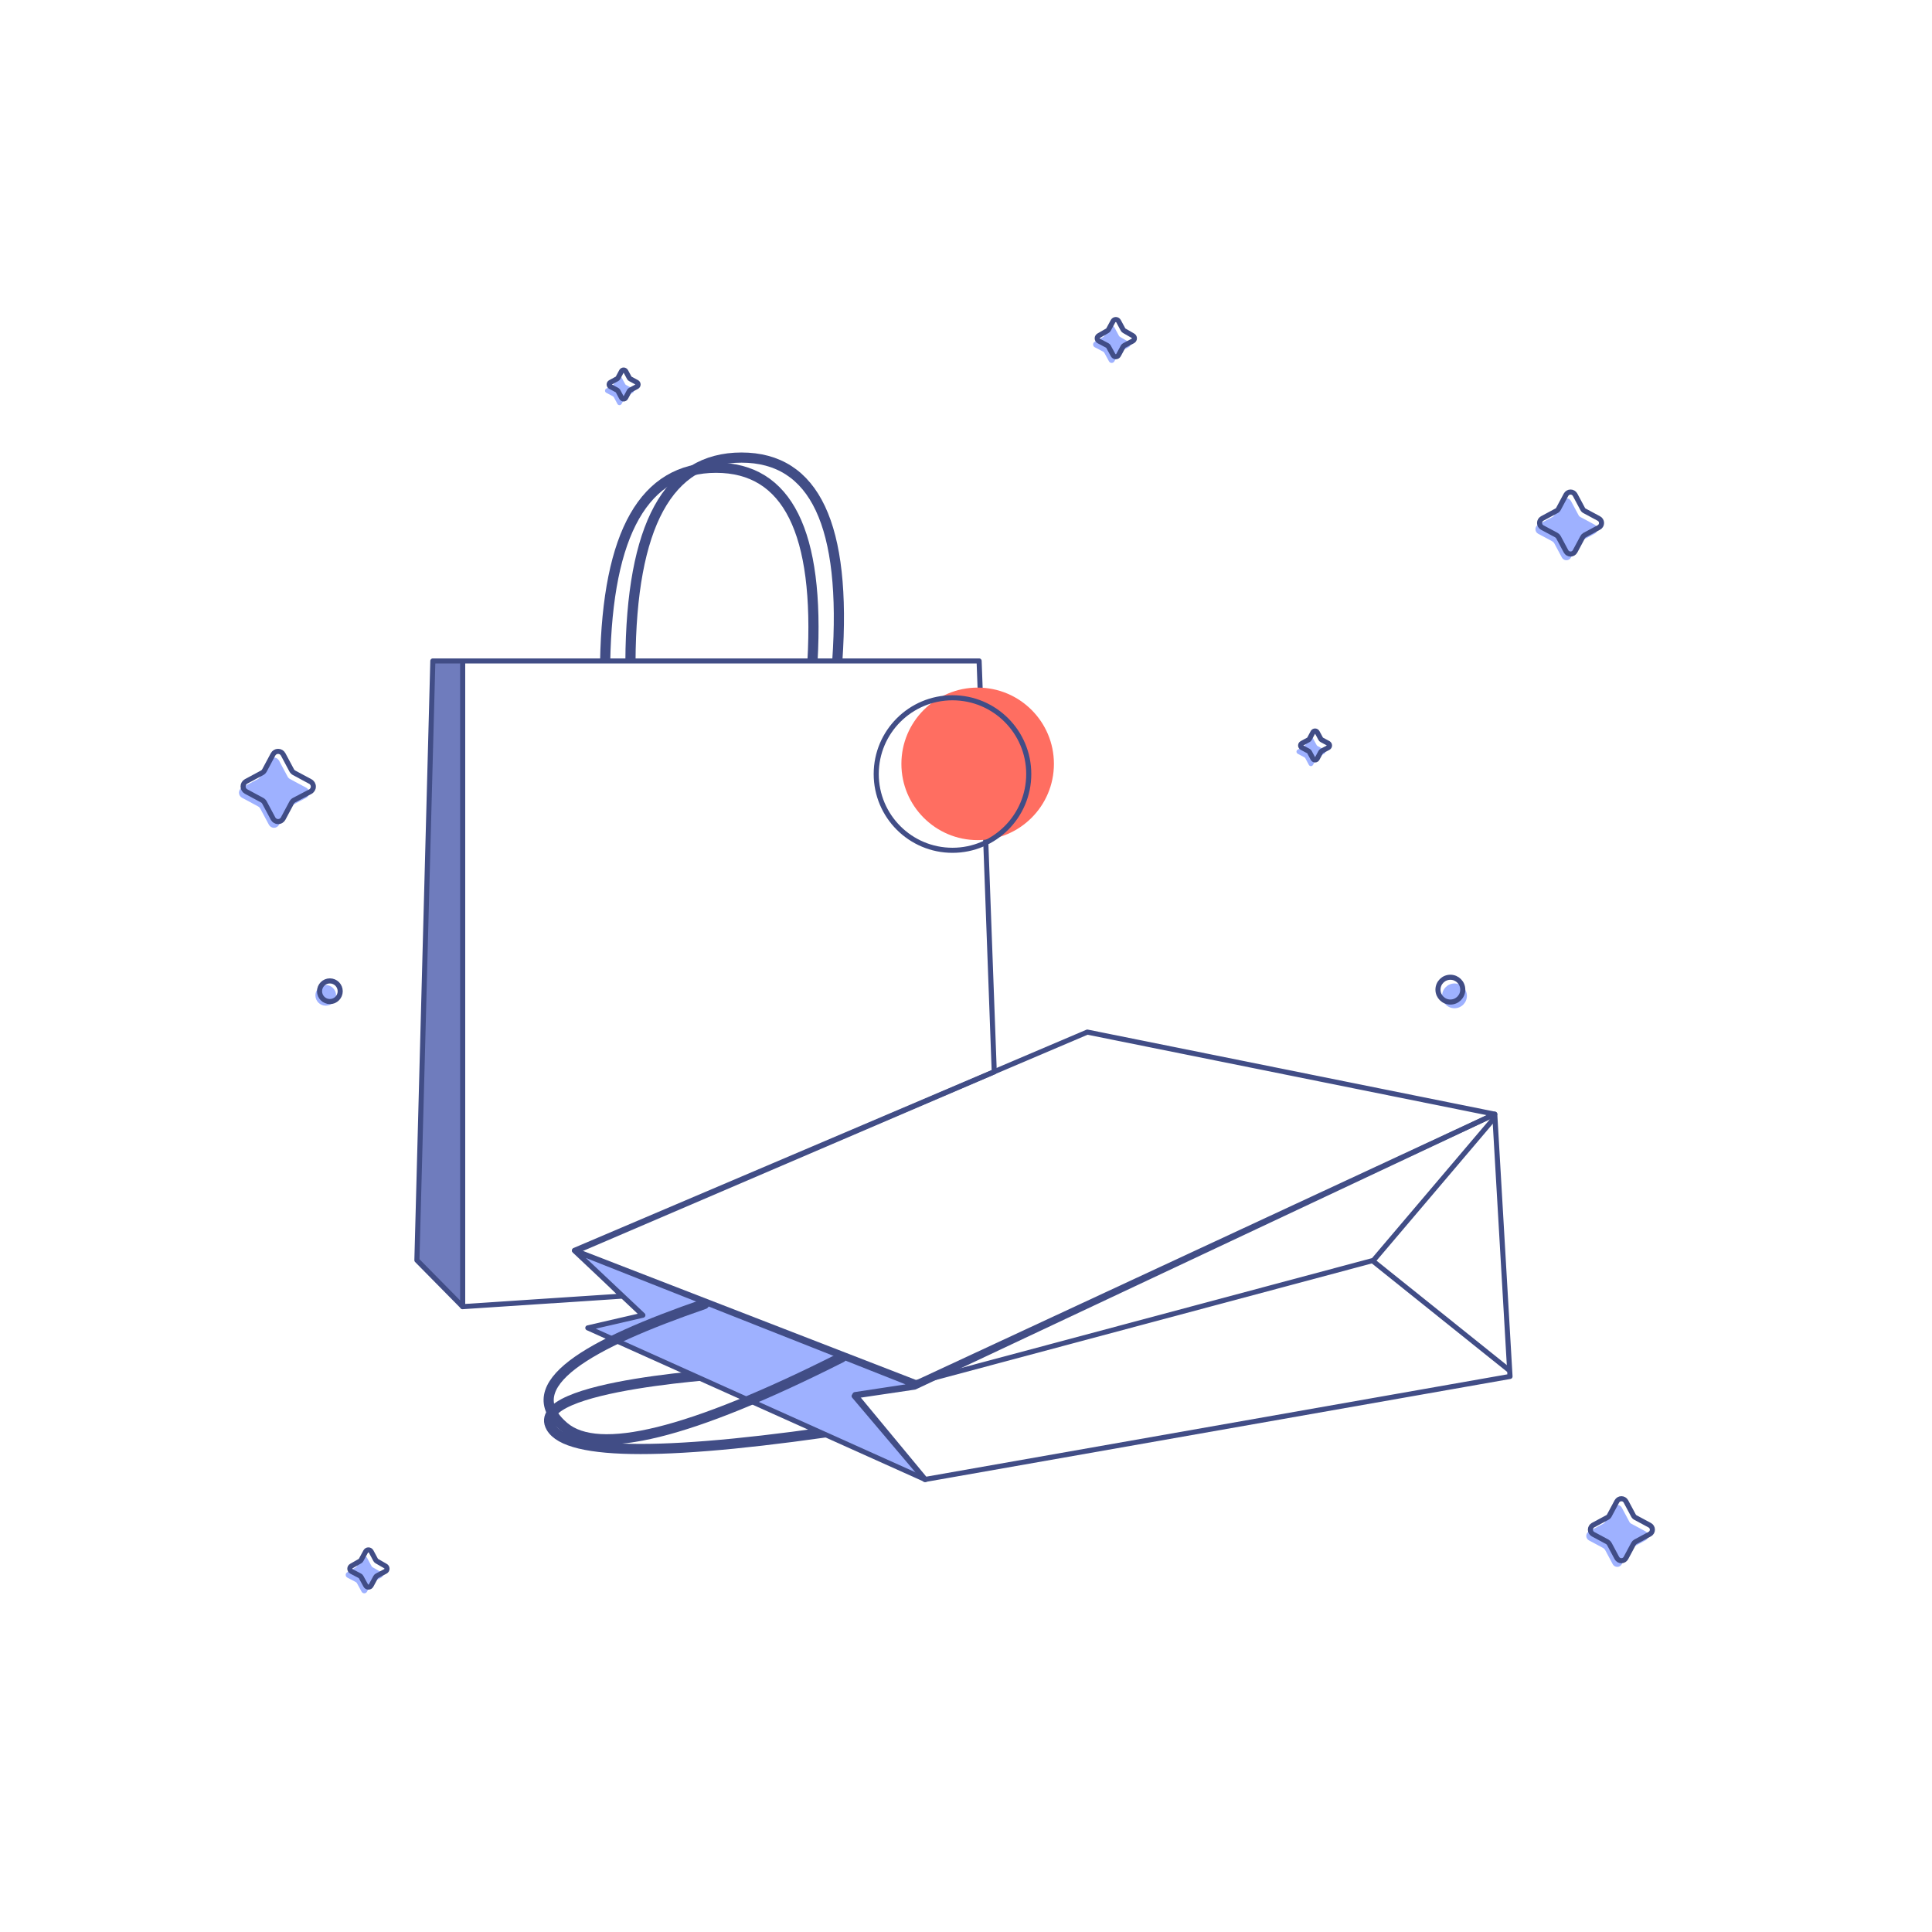 <?xml version="1.0" encoding="UTF-8"?>
<svg width="380px" height="380px" viewBox="0 0 380 380" version="1.1" xmlns="http://www.w3.org/2000/svg" xmlns:xlink="http://www.w3.org/1999/xlink">
    <title>Illustrations/Dark/empty_selection</title>
    <g id="Illustrations/Dark/empty_selection" stroke="none" stroke-width="1" fill="none" fill-rule="evenodd">
        <g id="flatenned" transform="translate(47, 62.849)">
            <g id="Group-6" transform="translate(235.831, 129.365)" fill-rule="nonzero">
                <circle id="Oval" fill="#9EB1FF" cx="3.251" cy="3.658" r="2.438"></circle>
                <circle id="Oval" stroke="#414D86" cx="2.438" cy="2.438" r="2.438"></circle>
            </g>
            <g id="Group-5" transform="translate(15.037, 130.082)" fill-rule="nonzero">
                <path d="M4.064,2.845 C4.064,3.967 3.154,4.877 2.032,4.877 C0.91,4.877 0,3.967 0,2.845 C0,1.723 0.91,0.813 2.032,0.813 C3.154,0.813 4.064,1.723 4.064,2.845 L4.064,2.845 Z" id="Path" fill="#9EB1FF"></path>
                <path d="M4.877,2.032 C4.877,3.154 3.967,4.064 2.845,4.064 C1.723,4.064 0.813,3.154 0.813,2.032 C0.813,0.91 1.723,0 2.845,0 C3.967,0 4.877,0.91 4.877,2.032 L4.877,2.032 Z" id="Path" stroke="#414D86"></path>
            </g>
            <g id="Group-7" transform="translate(20.995, 242)" fill-rule="nonzero">
                <path d="M5.33,3.432 C5.223,3.374 5.136,3.288 5.078,3.183 L4.189,1.528 C4.081,1.337 3.878,1.219 3.657,1.219 C3.436,1.219 3.233,1.337 3.125,1.528 L2.226,3.183 C2.175,3.29 2.09,3.377 1.985,3.432 L0.312,4.388 C0.119,4.495 0,4.696 0,4.914 C0,5.133 0.119,5.334 0.312,5.441 L1.985,6.321 C2.09,6.376 2.175,6.463 2.226,6.569 L3.125,8.215 C3.228,8.411 3.433,8.534 3.657,8.534 C3.881,8.534 4.086,8.411 4.189,8.215 L5.078,6.569 C5.136,6.464 5.223,6.378 5.33,6.321 L6.992,5.441 C7.191,5.339 7.315,5.136 7.315,4.914 C7.315,4.693 7.191,4.49 6.992,4.388 L5.33,3.432 Z" id="Path" fill="#9EB1FF"></path>
                <path d="M6.142,2.212 C6.036,2.155 5.949,2.069 5.891,1.964 L5.002,0.309 C4.894,0.118 4.69,0 4.47,0 C4.249,0 4.046,0.118 3.938,0.309 L3.039,1.964 C2.988,2.07 2.903,2.158 2.797,2.212 L1.125,3.169 C0.932,3.276 0.813,3.477 0.813,3.695 C0.813,3.914 0.932,4.115 1.125,4.221 L2.797,5.102 C2.903,5.156 2.988,5.244 3.039,5.35 L3.938,6.996 C4.041,7.192 4.246,7.315 4.47,7.315 C4.693,7.315 4.898,7.192 5.002,6.996 L5.891,5.35 C5.949,5.245 6.036,5.159 6.142,5.102 L7.805,4.221 C8.003,4.119 8.128,3.917 8.128,3.695 C8.128,3.474 8.003,3.271 7.805,3.169 L6.142,2.212 Z" id="Path" stroke="#414D86"></path>
            </g>
            <g id="Group-7" transform="translate(167.995, 0)" fill-rule="nonzero">
                <path d="M5.33,3.432 C5.223,3.374 5.136,3.288 5.078,3.183 L4.189,1.528 C4.081,1.337 3.878,1.219 3.657,1.219 C3.436,1.219 3.233,1.337 3.125,1.528 L2.226,3.183 C2.175,3.29 2.09,3.377 1.985,3.432 L0.312,4.388 C0.119,4.495 0,4.696 0,4.914 C0,5.133 0.119,5.334 0.312,5.441 L1.985,6.321 C2.09,6.376 2.175,6.463 2.226,6.569 L3.125,8.215 C3.228,8.411 3.433,8.534 3.657,8.534 C3.881,8.534 4.086,8.411 4.189,8.215 L5.078,6.569 C5.136,6.464 5.223,6.378 5.33,6.321 L6.992,5.441 C7.191,5.339 7.315,5.136 7.315,4.914 C7.315,4.693 7.191,4.49 6.992,4.388 L5.33,3.432 Z" id="Path" fill="#9EB1FF"></path>
                <path d="M6.142,2.212 C6.036,2.155 5.949,2.069 5.891,1.964 L5.002,0.309 C4.894,0.118 4.69,0 4.47,0 C4.249,0 4.046,0.118 3.938,0.309 L3.039,1.964 C2.988,2.07 2.903,2.158 2.797,2.212 L1.125,3.169 C0.932,3.276 0.813,3.477 0.813,3.695 C0.813,3.914 0.932,4.115 1.125,4.221 L2.797,5.102 C2.903,5.156 2.988,5.244 3.039,5.35 L3.938,6.996 C4.041,7.192 4.246,7.315 4.47,7.315 C4.693,7.315 4.898,7.192 5.002,6.996 L5.891,5.35 C5.949,5.245 6.036,5.159 6.142,5.102 L7.805,4.221 C8.003,4.119 8.128,3.917 8.128,3.695 C8.128,3.474 8.003,3.271 7.805,3.169 L6.142,2.212 Z" id="Path" stroke="#414D86"></path>
            </g>
            <g id="Group-8" transform="translate(0, 84.932)" fill-rule="nonzero">
                <path d="M13.18,7.131 L10.033,5.439 C9.836,5.332 9.674,5.169 9.567,4.971 L7.88,1.814 C7.683,1.448 7.302,1.219 6.887,1.219 C6.472,1.219 6.09,1.448 5.893,1.814 L4.207,4.971 C4.099,5.169 3.937,5.332 3.74,5.439 L0.593,7.131 C0.228,7.329 0,7.711 0,8.128 C0,8.544 0.228,8.927 0.593,9.125 L3.74,10.817 C3.937,10.924 4.099,11.087 4.207,11.285 L5.893,14.442 C6.09,14.808 6.472,15.037 6.887,15.037 C7.302,15.037 7.683,14.808 7.88,14.442 L9.567,11.285 C9.674,11.087 9.836,10.924 10.033,10.817 L13.18,9.17 C13.57,8.981 13.817,8.585 13.817,8.151 C13.817,7.716 13.57,7.32 13.18,7.131 L13.18,7.131 Z" id="Path" fill="#9EB1FF"></path>
                <path d="M13.993,5.912 L10.846,4.22 C10.649,4.113 10.487,3.95 10.379,3.752 L8.693,0.595 C8.496,0.228 8.114,0 7.699,0 C7.284,0 6.903,0.228 6.706,0.595 L5.019,3.752 C4.912,3.95 4.75,4.113 4.553,4.22 L1.406,5.912 C1.04,6.11 0.813,6.492 0.813,6.909 C0.813,7.325 1.04,7.708 1.406,7.906 L4.553,9.597 C4.75,9.705 4.912,9.867 5.019,10.066 L6.706,13.223 C6.903,13.589 7.284,13.817 7.699,13.817 C8.114,13.817 8.496,13.589 8.693,13.223 L10.379,10.066 C10.487,9.867 10.649,9.705 10.846,9.597 L13.993,7.951 C14.383,7.762 14.63,7.366 14.63,6.931 C14.63,6.497 14.383,6.101 13.993,5.912 L13.993,5.912 Z" id="Path" stroke="#414D86"></path>
            </g>
            <g id="Group-9" transform="translate(208, 80.932)" fill-rule="nonzero">
                <path d="M5.449,3.651 L4.15,2.949 C4.065,2.912 3.997,2.844 3.96,2.759 L3.258,1.46 C3.174,1.311 3.016,1.219 2.845,1.219 C2.674,1.219 2.517,1.311 2.433,1.46 L1.74,2.759 C1.697,2.84 1.631,2.906 1.55,2.949 L0.251,3.651 C0.097,3.731 0,3.89 0,4.063 C0,4.237 0.097,4.396 0.251,4.476 L1.55,5.169 C1.627,5.217 1.692,5.282 1.74,5.358 L2.433,6.658 C2.512,6.812 2.672,6.909 2.845,6.909 C3.019,6.909 3.178,6.812 3.258,6.658 L3.96,5.358 C4.003,5.277 4.069,5.211 4.15,5.169 L5.449,4.476 C5.598,4.392 5.689,4.234 5.689,4.063 C5.689,3.893 5.598,3.735 5.449,3.651 Z" id="Path" fill="#9EB1FF"></path>
                <path d="M6.262,2.432 L4.962,1.73 C4.878,1.692 4.81,1.625 4.773,1.54 L4.071,0.24 C3.986,0.092 3.829,0 3.658,0 C3.487,0 3.33,0.092 3.245,0.24 L2.553,1.54 C2.51,1.621 2.444,1.687 2.363,1.73 L1.064,2.432 C0.91,2.512 0.813,2.671 0.813,2.844 C0.813,3.018 0.91,3.177 1.064,3.257 L2.363,3.949 C2.44,3.998 2.505,4.063 2.553,4.139 L3.245,5.439 C3.325,5.593 3.484,5.689 3.658,5.689 C3.832,5.689 3.991,5.593 4.071,5.439 L4.773,4.139 C4.815,4.058 4.881,3.992 4.962,3.949 L6.262,3.257 C6.41,3.173 6.502,3.015 6.502,2.844 C6.502,2.673 6.41,2.516 6.262,2.432 Z" id="Path" stroke="#414D86"></path>
            </g>
            <g id="Group-9" transform="translate(72, 9.932)" fill-rule="nonzero">
                <path d="M5.449,3.651 L4.15,2.949 C4.065,2.912 3.997,2.844 3.96,2.759 L3.258,1.46 C3.174,1.311 3.016,1.219 2.845,1.219 C2.674,1.219 2.517,1.311 2.433,1.46 L1.74,2.759 C1.697,2.84 1.631,2.906 1.55,2.949 L0.251,3.651 C0.097,3.731 0,3.89 0,4.063 C0,4.237 0.097,4.396 0.251,4.476 L1.55,5.169 C1.627,5.217 1.692,5.282 1.74,5.358 L2.433,6.658 C2.512,6.812 2.672,6.909 2.845,6.909 C3.019,6.909 3.178,6.812 3.258,6.658 L3.96,5.358 C4.003,5.277 4.069,5.211 4.15,5.169 L5.449,4.476 C5.598,4.392 5.689,4.234 5.689,4.063 C5.689,3.893 5.598,3.735 5.449,3.651 Z" id="Path" fill="#9EB1FF"></path>
                <path d="M6.262,2.432 L4.962,1.73 C4.878,1.692 4.81,1.625 4.773,1.54 L4.071,0.24 C3.986,0.092 3.829,0 3.658,0 C3.487,0 3.33,0.092 3.245,0.24 L2.553,1.54 C2.51,1.621 2.444,1.687 2.363,1.73 L1.064,2.432 C0.91,2.512 0.813,2.671 0.813,2.844 C0.813,3.018 0.91,3.177 1.064,3.257 L2.363,3.949 C2.44,3.998 2.505,4.063 2.553,4.139 L3.245,5.439 C3.325,5.593 3.484,5.689 3.658,5.689 C3.832,5.689 3.991,5.593 4.071,5.439 L4.773,4.139 C4.815,4.058 4.881,3.992 4.962,3.949 L6.262,3.257 C6.41,3.173 6.502,3.015 6.502,2.844 C6.502,2.673 6.41,2.516 6.262,2.432 Z" id="Path" stroke="#414D86"></path>
            </g>
            <g id="Group-10" transform="translate(255, 33.932)" fill-rule="nonzero">
                <path d="M11.651,6.419 L8.868,4.925 C8.694,4.841 8.554,4.701 8.47,4.527 L6.979,1.739 C6.8,1.418 6.462,1.219 6.095,1.219 C5.728,1.219 5.389,1.418 5.21,1.739 L3.719,4.527 C3.628,4.702 3.481,4.842 3.302,4.925 L0.519,6.419 C0.198,6.598 0,6.937 0,7.305 C0,7.673 0.198,8.012 0.519,8.191 L3.302,9.685 C3.478,9.782 3.623,9.927 3.719,10.103 L5.21,12.891 C5.389,13.212 5.728,13.411 6.095,13.411 C6.462,13.411 6.8,13.212 6.979,12.891 L8.47,10.103 C8.56,9.928 8.698,9.783 8.868,9.685 L11.651,8.191 C11.983,8.021 12.192,7.679 12.192,7.305 C12.192,6.931 11.983,6.589 11.651,6.419 Z" id="Path" fill="#9EB1FF"></path>
                <path d="M12.464,5.2 L9.681,3.706 C9.507,3.622 9.367,3.482 9.283,3.308 L7.792,0.52 C7.613,0.199 7.275,0 6.908,0 C6.541,0 6.202,0.199 6.023,0.52 L4.532,3.308 C4.44,3.483 4.294,3.623 4.114,3.706 L1.331,5.2 C1.011,5.379 0.813,5.718 0.813,6.086 C0.813,6.454 1.011,6.793 1.331,6.972 L4.114,8.466 C4.291,8.563 4.435,8.708 4.532,8.884 L6.023,11.672 C6.202,11.993 6.541,12.192 6.908,12.192 C7.275,12.192 7.613,11.993 7.792,11.672 L9.283,8.884 C9.372,8.709 9.511,8.564 9.681,8.466 L12.464,6.972 C12.796,6.802 13.005,6.46 13.005,6.086 C13.005,5.712 12.796,5.37 12.464,5.2 Z" id="Path" stroke="#414D86"></path>
            </g>
            <g id="Group-10" transform="translate(265, 231.932)" fill-rule="nonzero">
                <path d="M11.651,6.419 L8.868,4.925 C8.694,4.841 8.554,4.701 8.47,4.527 L6.979,1.739 C6.8,1.418 6.462,1.219 6.095,1.219 C5.728,1.219 5.389,1.418 5.21,1.739 L3.719,4.527 C3.628,4.702 3.481,4.842 3.302,4.925 L0.519,6.419 C0.198,6.598 0,6.937 0,7.305 C0,7.673 0.198,8.012 0.519,8.191 L3.302,9.685 C3.478,9.782 3.623,9.927 3.719,10.103 L5.21,12.891 C5.389,13.212 5.728,13.411 6.095,13.411 C6.462,13.411 6.8,13.212 6.979,12.891 L8.47,10.103 C8.56,9.928 8.698,9.783 8.868,9.685 L11.651,8.191 C11.983,8.021 12.192,7.679 12.192,7.305 C12.192,6.931 11.983,6.589 11.651,6.419 Z" id="Path" fill="#9EB1FF"></path>
                <path d="M12.464,5.2 L9.681,3.706 C9.507,3.622 9.367,3.482 9.283,3.308 L7.792,0.52 C7.613,0.199 7.275,0 6.908,0 C6.541,0 6.202,0.199 6.023,0.52 L4.532,3.308 C4.44,3.483 4.294,3.623 4.114,3.706 L1.331,5.2 C1.011,5.379 0.813,5.718 0.813,6.086 C0.813,6.454 1.011,6.793 1.331,6.972 L4.114,8.466 C4.291,8.563 4.435,8.708 4.532,8.884 L6.023,11.672 C6.202,11.993 6.541,12.192 6.908,12.192 C7.275,12.192 7.613,11.993 7.792,11.672 L9.283,8.884 C9.372,8.709 9.511,8.564 9.681,8.466 L12.464,6.972 C12.796,6.802 13.005,6.46 13.005,6.086 C13.005,5.712 12.796,5.37 12.464,5.2 Z" id="Path" stroke="#414D86"></path>
            </g>
            <g id="Group-12" transform="translate(35, 27.151)" stroke="#414D86" stroke-linejoin="round">
                <path d="M42.002,40.085 C42.142,13.362 49.422,0 63.843,0 C78.253,0 84.533,13.341 82.685,40.022" id="Path-36" stroke-width="2"></path>
                <path d="M37.023,40.263 C37.48,14.754 44.753,2 58.843,2 C72.895,2 79.216,14.685 77.807,40.056" id="Path-36" stroke-width="2"></path>
                <polygon id="Rectangle" points="9 40 110.579 40 113.557 120.82 31.5 156 40.375 164.927 9 167"></polygon>
                <polygon id="Rectangle" fill="#6F7CBD" points="3.133 40 9 40 9 167 -4.09272616e-12 157.869"></polygon>
            </g>
            <g id="Group" transform="translate(60.917, 140.151)" stroke="#414D86">
                <path d="M61.083,77.749 C23.956,83.417 3.756,83.417 0.483,77.749 C-4.426,69.247 37.435,67 37.435,67" id="Path-33" stroke-width="2"></path>
                <polygon id="Path-31" fill="#9EB1FF" stroke-linejoin="round" points="74.083 88 7.701 58.179 18.53 55.679 5.083 43 72.102 69.507 60.257 71.301"></polygon>
                <path d="M57.583,64 C27.577,79.149 9.755,83.367 3.029,77.65 C-6.65,69.424 8.028,61.272 30.583,53.5" id="Path-32" stroke-width="2" stroke-linecap="round"></path>
                <polygon id="Rectangle" stroke-linejoin="round" points="105.943 0 186.083 16.147 72.357 69 5.083 42.929"></polygon>
                <polygon id="Path-30" stroke-linejoin="round" points="186.083 16.147 189.083 67.729 73.985 88 60.083 71.586 71.993 69.822"></polygon>
                <polyline id="Path-34" points="185.913 17 162.224 44.898 72.083 69"></polyline>
                <line x1="162.083" y1="45" x2="188.857" y2="66.46" id="Path-35" fill="#FFFFFF"></line>
            </g>
            <g id="undraw_cancel_u1it" transform="translate(142.818, 88.393) rotate(-360) translate(-142.818, -88.393) translate(125.343, 72.393)">
                <circle id="Oval" fill="#FF6E61" cx="19.95" cy="15" r="15"></circle>
                <circle id="Oval" stroke="#414D86" cx="15" cy="17" r="15"></circle>
            </g>
        </g>
    </g>
</svg>